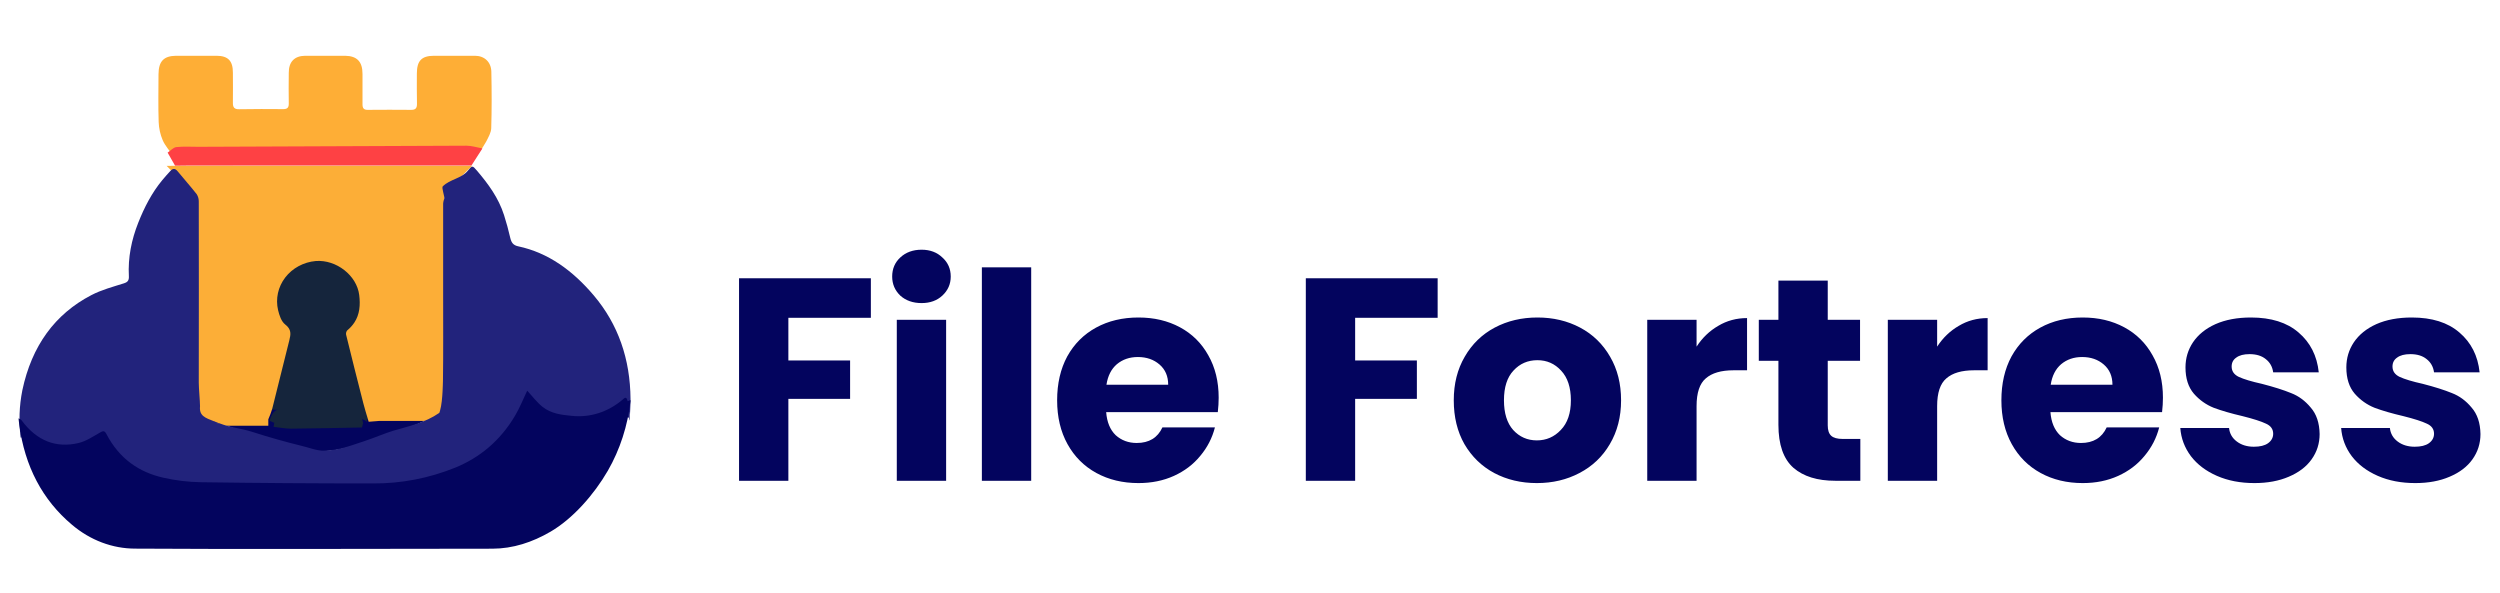 <svg width="312" height="74" viewBox="0 0 312 74" fill="none" xmlns="http://www.w3.org/2000/svg">
<path d="M108.684 34.728V39.66H98.388V44.988H106.092V49.776H98.388V60H92.232V34.728H108.684ZM115.016 37.824C113.936 37.824 113.048 37.512 112.352 36.888C111.68 36.24 111.344 35.448 111.344 34.512C111.344 33.552 111.68 32.76 112.352 32.136C113.048 31.488 113.936 31.164 115.016 31.164C116.072 31.164 116.936 31.488 117.608 32.136C118.304 32.76 118.652 33.552 118.652 34.512C118.652 35.448 118.304 36.24 117.608 36.888C116.936 37.512 116.072 37.824 115.016 37.824ZM118.076 39.912V60H111.92V39.912H118.076ZM128.693 33.36V60H122.537V33.36H128.693ZM152.09 49.632C152.09 50.208 152.054 50.808 151.982 51.432H138.05C138.146 52.68 138.542 53.64 139.238 54.312C139.958 54.96 140.834 55.284 141.866 55.284C143.402 55.284 144.47 54.636 145.07 53.34H151.622C151.286 54.66 150.674 55.848 149.786 56.904C148.922 57.96 147.83 58.788 146.51 59.388C145.19 59.988 143.714 60.288 142.082 60.288C140.114 60.288 138.362 59.868 136.826 59.028C135.29 58.188 134.09 56.988 133.226 55.428C132.362 53.868 131.93 52.044 131.93 49.956C131.93 47.868 132.35 46.044 133.19 44.484C134.054 42.924 135.254 41.724 136.79 40.884C138.326 40.044 140.09 39.624 142.082 39.624C144.026 39.624 145.754 40.032 147.266 40.848C148.778 41.664 149.954 42.828 150.794 44.34C151.658 45.852 152.09 47.616 152.09 49.632ZM145.79 48.012C145.79 46.956 145.43 46.116 144.71 45.492C143.99 44.868 143.09 44.556 142.01 44.556C140.978 44.556 140.102 44.856 139.382 45.456C138.686 46.056 138.254 46.908 138.086 48.012H145.79ZM179.418 34.728V39.66H169.122V44.988H176.826V49.776H169.122V60H162.966V34.728H179.418ZM191.798 60.288C189.83 60.288 188.054 59.868 186.47 59.028C184.91 58.188 183.674 56.988 182.762 55.428C181.874 53.868 181.43 52.044 181.43 49.956C181.43 47.892 181.886 46.08 182.798 44.52C183.71 42.936 184.958 41.724 186.542 40.884C188.126 40.044 189.902 39.624 191.87 39.624C193.838 39.624 195.614 40.044 197.198 40.884C198.782 41.724 200.03 42.936 200.942 44.52C201.854 46.08 202.31 47.892 202.31 49.956C202.31 52.02 201.842 53.844 200.906 55.428C199.994 56.988 198.734 58.188 197.126 59.028C195.542 59.868 193.766 60.288 191.798 60.288ZM191.798 54.96C192.974 54.96 193.97 54.528 194.786 53.664C195.626 52.8 196.046 51.564 196.046 49.956C196.046 48.348 195.638 47.112 194.822 46.248C194.03 45.384 193.046 44.952 191.87 44.952C190.67 44.952 189.674 45.384 188.882 46.248C188.09 47.088 187.694 48.324 187.694 49.956C187.694 51.564 188.078 52.8 188.846 53.664C189.638 54.528 190.622 54.96 191.798 54.96ZM211.732 43.26C212.452 42.156 213.352 41.292 214.432 40.668C215.512 40.02 216.712 39.696 218.032 39.696V46.212H216.34C214.804 46.212 213.652 46.548 212.884 47.22C212.116 47.868 211.732 49.02 211.732 50.676V60H205.576V39.912H211.732V43.26ZM232.17 54.78V60H229.038C226.806 60 225.066 59.46 223.818 58.38C222.57 57.276 221.946 55.488 221.946 53.016V45.024H219.498V39.912H221.946V35.016H228.102V39.912H232.134V45.024H228.102V53.088C228.102 53.688 228.246 54.12 228.534 54.384C228.822 54.648 229.302 54.78 229.974 54.78H232.17ZM241.755 43.26C242.475 42.156 243.375 41.292 244.455 40.668C245.535 40.02 246.735 39.696 248.055 39.696V46.212H246.363C244.827 46.212 243.675 46.548 242.907 47.22C242.139 47.868 241.755 49.02 241.755 50.676V60H235.599V39.912H241.755V43.26ZM269.934 49.632C269.934 50.208 269.898 50.808 269.826 51.432H255.894C255.99 52.68 256.386 53.64 257.082 54.312C257.802 54.96 258.678 55.284 259.71 55.284C261.246 55.284 262.314 54.636 262.914 53.34H269.466C269.13 54.66 268.518 55.848 267.63 56.904C266.766 57.96 265.674 58.788 264.354 59.388C263.034 59.988 261.558 60.288 259.926 60.288C257.958 60.288 256.206 59.868 254.67 59.028C253.134 58.188 251.934 56.988 251.07 55.428C250.206 53.868 249.774 52.044 249.774 49.956C249.774 47.868 250.194 46.044 251.034 44.484C251.898 42.924 253.098 41.724 254.634 40.884C256.17 40.044 257.934 39.624 259.926 39.624C261.87 39.624 263.598 40.032 265.11 40.848C266.622 41.664 267.798 42.828 268.638 44.34C269.502 45.852 269.934 47.616 269.934 49.632ZM263.634 48.012C263.634 46.956 263.274 46.116 262.554 45.492C261.834 44.868 260.934 44.556 259.854 44.556C258.822 44.556 257.946 44.856 257.226 45.456C256.53 46.056 256.098 46.908 255.93 48.012H263.634ZM281.353 60.288C279.601 60.288 278.041 59.988 276.673 59.388C275.305 58.788 274.225 57.972 273.433 56.94C272.641 55.884 272.197 54.708 272.101 53.412H278.185C278.257 54.108 278.581 54.672 279.157 55.104C279.733 55.536 280.441 55.752 281.281 55.752C282.049 55.752 282.637 55.608 283.045 55.32C283.477 55.008 283.693 54.612 283.693 54.132C283.693 53.556 283.393 53.136 282.793 52.872C282.193 52.584 281.221 52.272 279.877 51.936C278.437 51.6 277.237 51.252 276.277 50.892C275.317 50.508 274.489 49.92 273.793 49.128C273.097 48.312 272.749 47.22 272.749 45.852C272.749 44.7 273.061 43.656 273.685 42.72C274.333 41.76 275.269 41.004 276.493 40.452C277.741 39.9 279.217 39.624 280.921 39.624C283.441 39.624 285.421 40.248 286.861 41.496C288.325 42.744 289.165 44.4 289.381 46.464H283.693C283.597 45.768 283.285 45.216 282.757 44.808C282.253 44.4 281.581 44.196 280.741 44.196C280.021 44.196 279.469 44.34 279.085 44.628C278.701 44.892 278.509 45.264 278.509 45.744C278.509 46.32 278.809 46.752 279.409 47.04C280.033 47.328 280.993 47.616 282.289 47.904C283.777 48.288 284.989 48.672 285.925 49.056C286.861 49.416 287.677 50.016 288.373 50.856C289.093 51.672 289.465 52.776 289.489 54.168C289.489 55.344 289.153 56.4 288.481 57.336C287.833 58.248 286.885 58.968 285.637 59.496C284.413 60.024 282.985 60.288 281.353 60.288ZM301.427 60.288C299.675 60.288 298.115 59.988 296.747 59.388C295.379 58.788 294.299 57.972 293.507 56.94C292.715 55.884 292.271 54.708 292.175 53.412H298.259C298.331 54.108 298.655 54.672 299.231 55.104C299.807 55.536 300.515 55.752 301.355 55.752C302.123 55.752 302.711 55.608 303.119 55.32C303.551 55.008 303.767 54.612 303.767 54.132C303.767 53.556 303.467 53.136 302.867 52.872C302.267 52.584 301.295 52.272 299.951 51.936C298.511 51.6 297.311 51.252 296.351 50.892C295.391 50.508 294.563 49.92 293.867 49.128C293.171 48.312 292.823 47.22 292.823 45.852C292.823 44.7 293.135 43.656 293.759 42.72C294.407 41.76 295.343 41.004 296.567 40.452C297.815 39.9 299.291 39.624 300.995 39.624C303.515 39.624 305.495 40.248 306.935 41.496C308.399 42.744 309.239 44.4 309.455 46.464H303.767C303.671 45.768 303.359 45.216 302.831 44.808C302.327 44.4 301.655 44.196 300.815 44.196C300.095 44.196 299.543 44.34 299.159 44.628C298.775 44.892 298.583 45.264 298.583 45.744C298.583 46.32 298.883 46.752 299.483 47.04C300.107 47.328 301.067 47.616 302.363 47.904C303.851 48.288 305.063 48.672 305.999 49.056C306.935 49.416 307.751 50.016 308.447 50.856C309.167 51.672 309.539 52.776 309.563 54.168C309.563 55.344 309.227 56.4 308.555 57.336C307.907 58.248 306.959 58.968 305.711 59.496C304.487 60.024 303.059 60.288 301.427 60.288Z" fill="#03045E"/>
<g clip-path="url(#clip0_143_454)">
<path d="M47.493 53.642C47.432 53.836 47.368 54.027 47.306 54.22C43.347 54.276 39.391 54.347 35.432 54.372C34.47 54.372 33.506 54.224 32.473 54.138C32.561 53.768 32.606 53.564 32.653 53.363C32.85 52.892 33.092 52.432 33.234 51.949C33.241 51.929 33.248 51.91 33.253 51.889C34.105 48.806 34.928 45.723 35.773 42.651C35.996 41.843 36.122 41.181 35.181 40.515C34.596 40.104 34.295 39.259 34.115 38.56C33.921 37.803 33.914 37.019 34.096 36.26C34.278 35.5 34.644 34.783 35.169 34.156C35.695 33.529 36.368 33.005 37.145 32.621C37.921 32.236 38.783 31.999 39.673 31.926C42.715 31.702 45.74 33.858 46.1 36.505C46.337 38.316 46.053 39.97 44.364 41.257C44.278 41.34 44.215 41.438 44.179 41.545C44.144 41.652 44.136 41.764 44.158 41.874C44.99 44.977 45.841 48.077 46.709 51.174C46.752 51.322 46.795 51.47 46.84 51.616C47.046 52.288 47.278 52.964 47.493 53.642Z" fill="#15253C"/>
<path d="M56.099 50.587C55.673 50.876 55.25 51.167 54.828 51.461C53.027 52.704 51.041 53.388 49.023 53.989C48.085 54.327 47.155 54.693 46.203 54.999C44.284 55.624 42.359 56.24 40.35 56.31C39.539 56.361 38.725 56.3 37.927 56.128C35.908 55.626 33.902 55.057 31.909 54.421C30.372 53.927 28.857 53.34 27.343 52.754L26.756 52.516H26.733C25.591 52.073 25.068 51.183 25.182 50C25.206 49.873 25.241 49.748 25.286 49.628C24.895 49.064 24.802 48.427 24.803 47.711V47.208C25.419 46.924 26.077 46.775 26.742 46.77C27.094 46.77 27.447 46.78 27.811 46.81C29.035 46.92 30.245 47.789 31.46 48.321C31.41 48.883 31.361 49.45 31.269 50.49C32.367 50.725 33.396 51.155 34.422 51.137H34.709C34.144 51.131 33.775 52.057 33.629 52.516L34.233 52.764C34.211 52.896 34.182 53.054 34.144 53.268C34.912 53.352 35.629 53.502 36.345 53.496C39.29 53.472 42.233 53.402 45.178 53.348C45.223 53.16 45.271 52.974 45.317 52.786C45.274 52.612 45.23 52.438 45.188 52.264C46.203 52.786 45.868 53.004 45.76 52.516L47.079 50.719L47.28 49.106C49.194 48.751 51.109 48.325 53.025 48.055C53.233 48.023 53.439 47.997 53.647 47.971C54.191 47.923 54.738 47.955 55.274 48.067C55.232 48.781 55.073 49.49 54.38 49.894L53.452 51.085L56.042 50.47L56.099 50.587Z" fill="#03045E"/>
<path d="M27.351 52.75H26.755V52.516L27.351 52.75Z" fill="#03045E"/>
<path d="M58.925 20.695C58.156 21.404 57.473 22.244 56.588 22.778C55.703 23.312 55.451 24.114 55.459 25.054L55.416 51.009L54.304 52.534H47.298L46.048 52.634H46.01L45.978 52.53C45.962 52.47 45.945 52.408 45.926 52.348C45.728 51.682 45.519 51.019 45.348 50.349C44.613 47.491 43.895 44.629 43.192 41.762C43.165 41.598 43.2 41.43 43.291 41.288C43.312 41.256 43.338 41.226 43.367 41.2C43.703 40.924 43.993 40.602 44.229 40.245C44.887 39.245 44.986 38.069 44.83 36.817C44.528 34.376 41.974 32.376 39.398 32.576C38.647 32.644 37.919 32.862 37.263 33.218C36.607 33.572 36.038 34.056 35.594 34.636C35.15 35.215 34.841 35.878 34.688 36.58C34.535 37.281 34.54 38.006 34.705 38.705C34.857 39.349 35.11 40.127 35.605 40.505C36.399 41.118 36.294 41.73 36.106 42.476C35.39 45.32 34.697 48.167 33.976 51.009C33.839 51.459 33.675 51.901 33.485 52.332V53.132H24.013V49.933C24.012 49.916 24.012 49.899 24.013 49.883C24.013 48.971 24.007 48.059 23.996 47.145C23.953 39.591 23.926 32.038 23.916 24.486C23.916 23.792 23.659 23.382 23.115 22.944C22.272 22.266 21.566 21.454 20.797 20.701C21.353 20.701 21.91 20.686 22.464 20.686L58.925 20.695Z" fill="#FCAE37"/>
<path d="M78.69 49.802C78.69 50.699 78.621 51.603 78.582 52.492C78.567 52.423 78.545 52.356 78.517 52.292C78.54 52.092 78.563 51.877 78.582 51.669C78.432 51.019 78.124 51.411 77.93 51.571C76.11 53.104 73.852 53.812 71.596 53.559C70.347 53.437 69.053 53.292 67.98 52.442C67.275 51.882 66.69 51.097 66.057 50.421C65.594 51.391 65.15 52.52 64.558 53.523C62.693 56.681 60.131 58.774 57.092 60.021C53.793 61.353 50.313 62.022 46.811 61.996C39.66 61.996 32.508 61.946 25.357 61.846C23.769 61.823 22.187 61.632 20.63 61.277C17.671 60.603 15.167 58.964 13.537 55.812C13.306 55.368 13.092 55.442 12.726 55.656C11.866 56.16 10.99 56.736 10.066 56.953C7.273 57.609 4.861 56.703 2.954 54.111C2.867 53.991 2.704 53.951 2.575 53.875C2.601 54.133 2.631 54.387 2.665 54.639L2.575 54.593C2.33 52.633 2.402 50.638 2.788 48.708C3.957 43.168 6.852 39.202 11.388 36.838C12.677 36.166 14.092 35.794 15.466 35.359C15.937 35.211 16.111 34.995 16.083 34.465C15.96 32.127 16.414 29.914 17.252 27.799C18.016 25.866 18.956 24.048 20.247 22.489C20.577 22.089 20.922 21.705 21.271 21.327C21.576 20.998 21.858 20.997 22.167 21.373C22.956 22.339 23.786 23.26 24.556 24.244C24.731 24.524 24.819 24.862 24.807 25.205C24.82 32.562 24.82 39.919 24.807 47.279V47.781C24.807 48.489 24.963 50.083 24.963 50.707C24.849 51.889 25.578 52.138 26.721 52.58H26.743V52.814H27.344C28.858 53.401 29.994 53.419 31.531 53.913C33.521 54.553 35.527 55.123 37.549 55.62C38.347 55.792 39.626 56.295 40.438 56.244C42.447 56.174 43.718 55.621 45.637 54.996C46.58 54.69 48.026 54.072 49.103 53.748C51.121 53.158 53.029 52.768 54.83 51.525C55.253 51.233 55.676 50.942 56.1 50.651L56.032 50.521L56.159 50.707L54.5 52C55.193 51.6 55.24 48.548 55.263 48.117C55.274 47.917 55.277 47.735 55.281 47.549C55.332 43.947 55.302 40.332 55.304 36.724C55.304 33.028 55.316 29.332 55.304 25.635C55.29 25.356 55.336 25.078 55.437 24.823C55.539 24.569 55.069 23.424 55.263 23.253C56.144 22.368 57.565 22.293 58.374 21.319C58.938 20.64 58.938 20.614 59.53 21.303C60.927 22.948 62.212 24.677 62.906 26.85C63.202 27.779 63.462 28.727 63.68 29.684C63.825 30.31 64.078 30.614 64.676 30.741C68.433 31.541 71.48 33.776 74.094 36.858C77.158 40.477 78.651 44.809 78.69 49.802Z" fill="#22237C"/>
<path d="M27.319 52.811L26.468 53.061L26.723 52.577L27.319 52.811Z" fill="#22237C"/>
<path d="M78.582 51.597C78.563 51.797 78.54 52.014 78.517 52.22C78.355 51.886 78.1 52.188 77.93 52.32C76.087 53.791 73.84 54.465 71.597 54.219C70.347 54.103 69.053 53.967 67.98 53.152C67.275 52.618 66.69 51.867 66.058 51.221C65.594 52.148 65.15 53.222 64.558 54.187C62.693 57.205 60.131 59.204 57.093 60.391C53.782 61.667 50.307 62.304 46.811 62.278C39.66 62.278 32.508 62.23 25.357 62.136C23.77 62.112 22.189 61.931 20.63 61.593C17.671 60.953 15.174 59.392 13.539 56.374C13.308 55.95 13.094 56.02 12.728 56.224C11.868 56.706 10.992 57.257 10.069 57.465C7.275 58.093 4.863 57.225 2.956 54.747C2.873 54.663 2.775 54.601 2.668 54.567C2.635 54.315 2.605 54.061 2.579 53.803C2.707 53.879 2.871 53.919 2.958 54.039C4.864 56.63 7.277 57.537 10.07 56.88C10.994 56.664 11.87 56.08 12.73 55.584C13.096 55.37 13.309 55.296 13.54 55.74C15.178 58.892 17.675 60.531 20.634 61.205C22.19 61.56 23.773 61.751 25.36 61.774C32.512 61.876 39.663 61.926 46.815 61.924C50.317 61.95 53.796 61.281 57.096 59.948C60.134 58.702 62.697 56.608 64.561 53.45C65.153 52.45 65.598 51.319 66.061 50.349C66.694 51.025 67.275 51.809 67.984 52.37C69.057 53.22 70.351 53.37 71.6 53.486C73.855 53.74 76.113 53.032 77.934 51.499C78.124 51.339 78.433 50.947 78.582 51.597Z" fill="#22237C"/>
<path d="M78.313 50.005C78.293 50.206 78.713 49.798 78.69 50.005C78.342 53.124 77.374 56.112 75.859 58.744C74.125 61.746 71.47 64.739 68.721 66.346C66.43 67.682 64.015 68.473 61.446 68.477C53.149 68.493 44.851 68.504 36.553 68.511C30 68.511 23.446 68.511 16.894 68.469C14.04 68.472 11.262 67.424 8.976 65.483C5.305 62.391 3.09 58.21 2.399 52.975C2.365 52.723 2.336 52.469 2.309 52.211C2.438 52.287 2.602 52.327 2.688 52.447C4.595 55.038 7.007 55.945 9.801 55.289C10.724 55.072 11.6 54.488 12.46 53.992C12.827 53.778 13.04 53.704 13.271 54.148C14.908 57.3 17.405 58.939 20.364 59.613C21.921 59.968 23.503 60.158 25.091 60.182C32.242 60.284 39.394 60.334 46.545 60.332C50.047 60.358 53.527 59.69 56.827 58.356C59.865 57.11 62.427 55.017 64.292 51.858C64.884 50.858 65.328 49.727 65.792 48.757C66.424 49.433 67.006 50.218 67.714 50.778C68.787 51.628 70.081 51.779 71.331 51.895C73.586 52.148 75.844 51.44 77.664 49.907C77.855 49.747 78.163 49.355 78.313 50.005Z" fill="#03045E"/>
<path d="M21.6 19.431C21.156 18.789 20.606 18.197 20.303 17.491C20 16.777 19.83 16.009 19.802 15.229C19.735 13.241 19.775 11.25 19.782 9.265C19.793 7.653 20.431 6.978 21.979 6.96C23.661 6.949 25.345 6.949 27.029 6.96C28.466 6.97 29.065 7.595 29.065 9.062C29.065 10.296 29.087 11.548 29.065 12.792C29.049 13.397 29.236 13.644 29.85 13.633C31.685 13.601 33.522 13.601 35.359 13.619C35.876 13.619 36.049 13.413 36.039 12.901C36.017 11.634 36.023 10.368 36.039 9.103C36.023 7.723 36.745 6.976 38.083 6.96C39.745 6.96 41.407 6.948 43.067 6.96C44.562 6.985 45.24 7.698 45.24 9.222C45.24 10.489 45.252 11.756 45.24 13.023C45.24 13.512 45.409 13.714 45.89 13.71C47.705 13.697 49.52 13.691 51.334 13.71C51.898 13.71 52.047 13.459 52.038 12.928C52.014 11.684 52.018 10.44 52.024 9.197C52.026 7.577 52.612 6.972 54.153 6.96C55.859 6.96 57.564 6.96 59.27 6.96C60.447 6.96 61.294 7.729 61.32 8.947C61.37 11.297 61.378 13.652 61.306 16C61.288 16.57 60.938 17.146 60.67 17.681C60.406 18.146 60.116 18.595 59.801 19.026C59.157 18.935 58.513 18.764 57.869 18.767C47.026 18.788 36.182 18.823 25.337 18.871C24.441 18.871 23.548 18.822 22.651 18.9C22.29 18.941 21.95 19.25 21.6 19.431Z" fill="#FEAE36"/>
<path d="M20.919 19.047C21.279 18.808 21.628 18.4 22 18.359C22.914 18.256 23.84 18.324 24.762 18.321C35.913 18.271 47.064 18.224 58.216 18.183C58.878 18.183 59.541 18.406 60.203 18.525L58.835 20.66H23.466C22.929 20.66 22.389 20.673 21.849 20.679L20.919 19.047Z" fill="#FE4144"/>
</g>
<defs>
<clipPath id="clip0_143_454">
<rect width="81" height="74" fill="white"/>
</clipPath>
</defs>
</svg>
